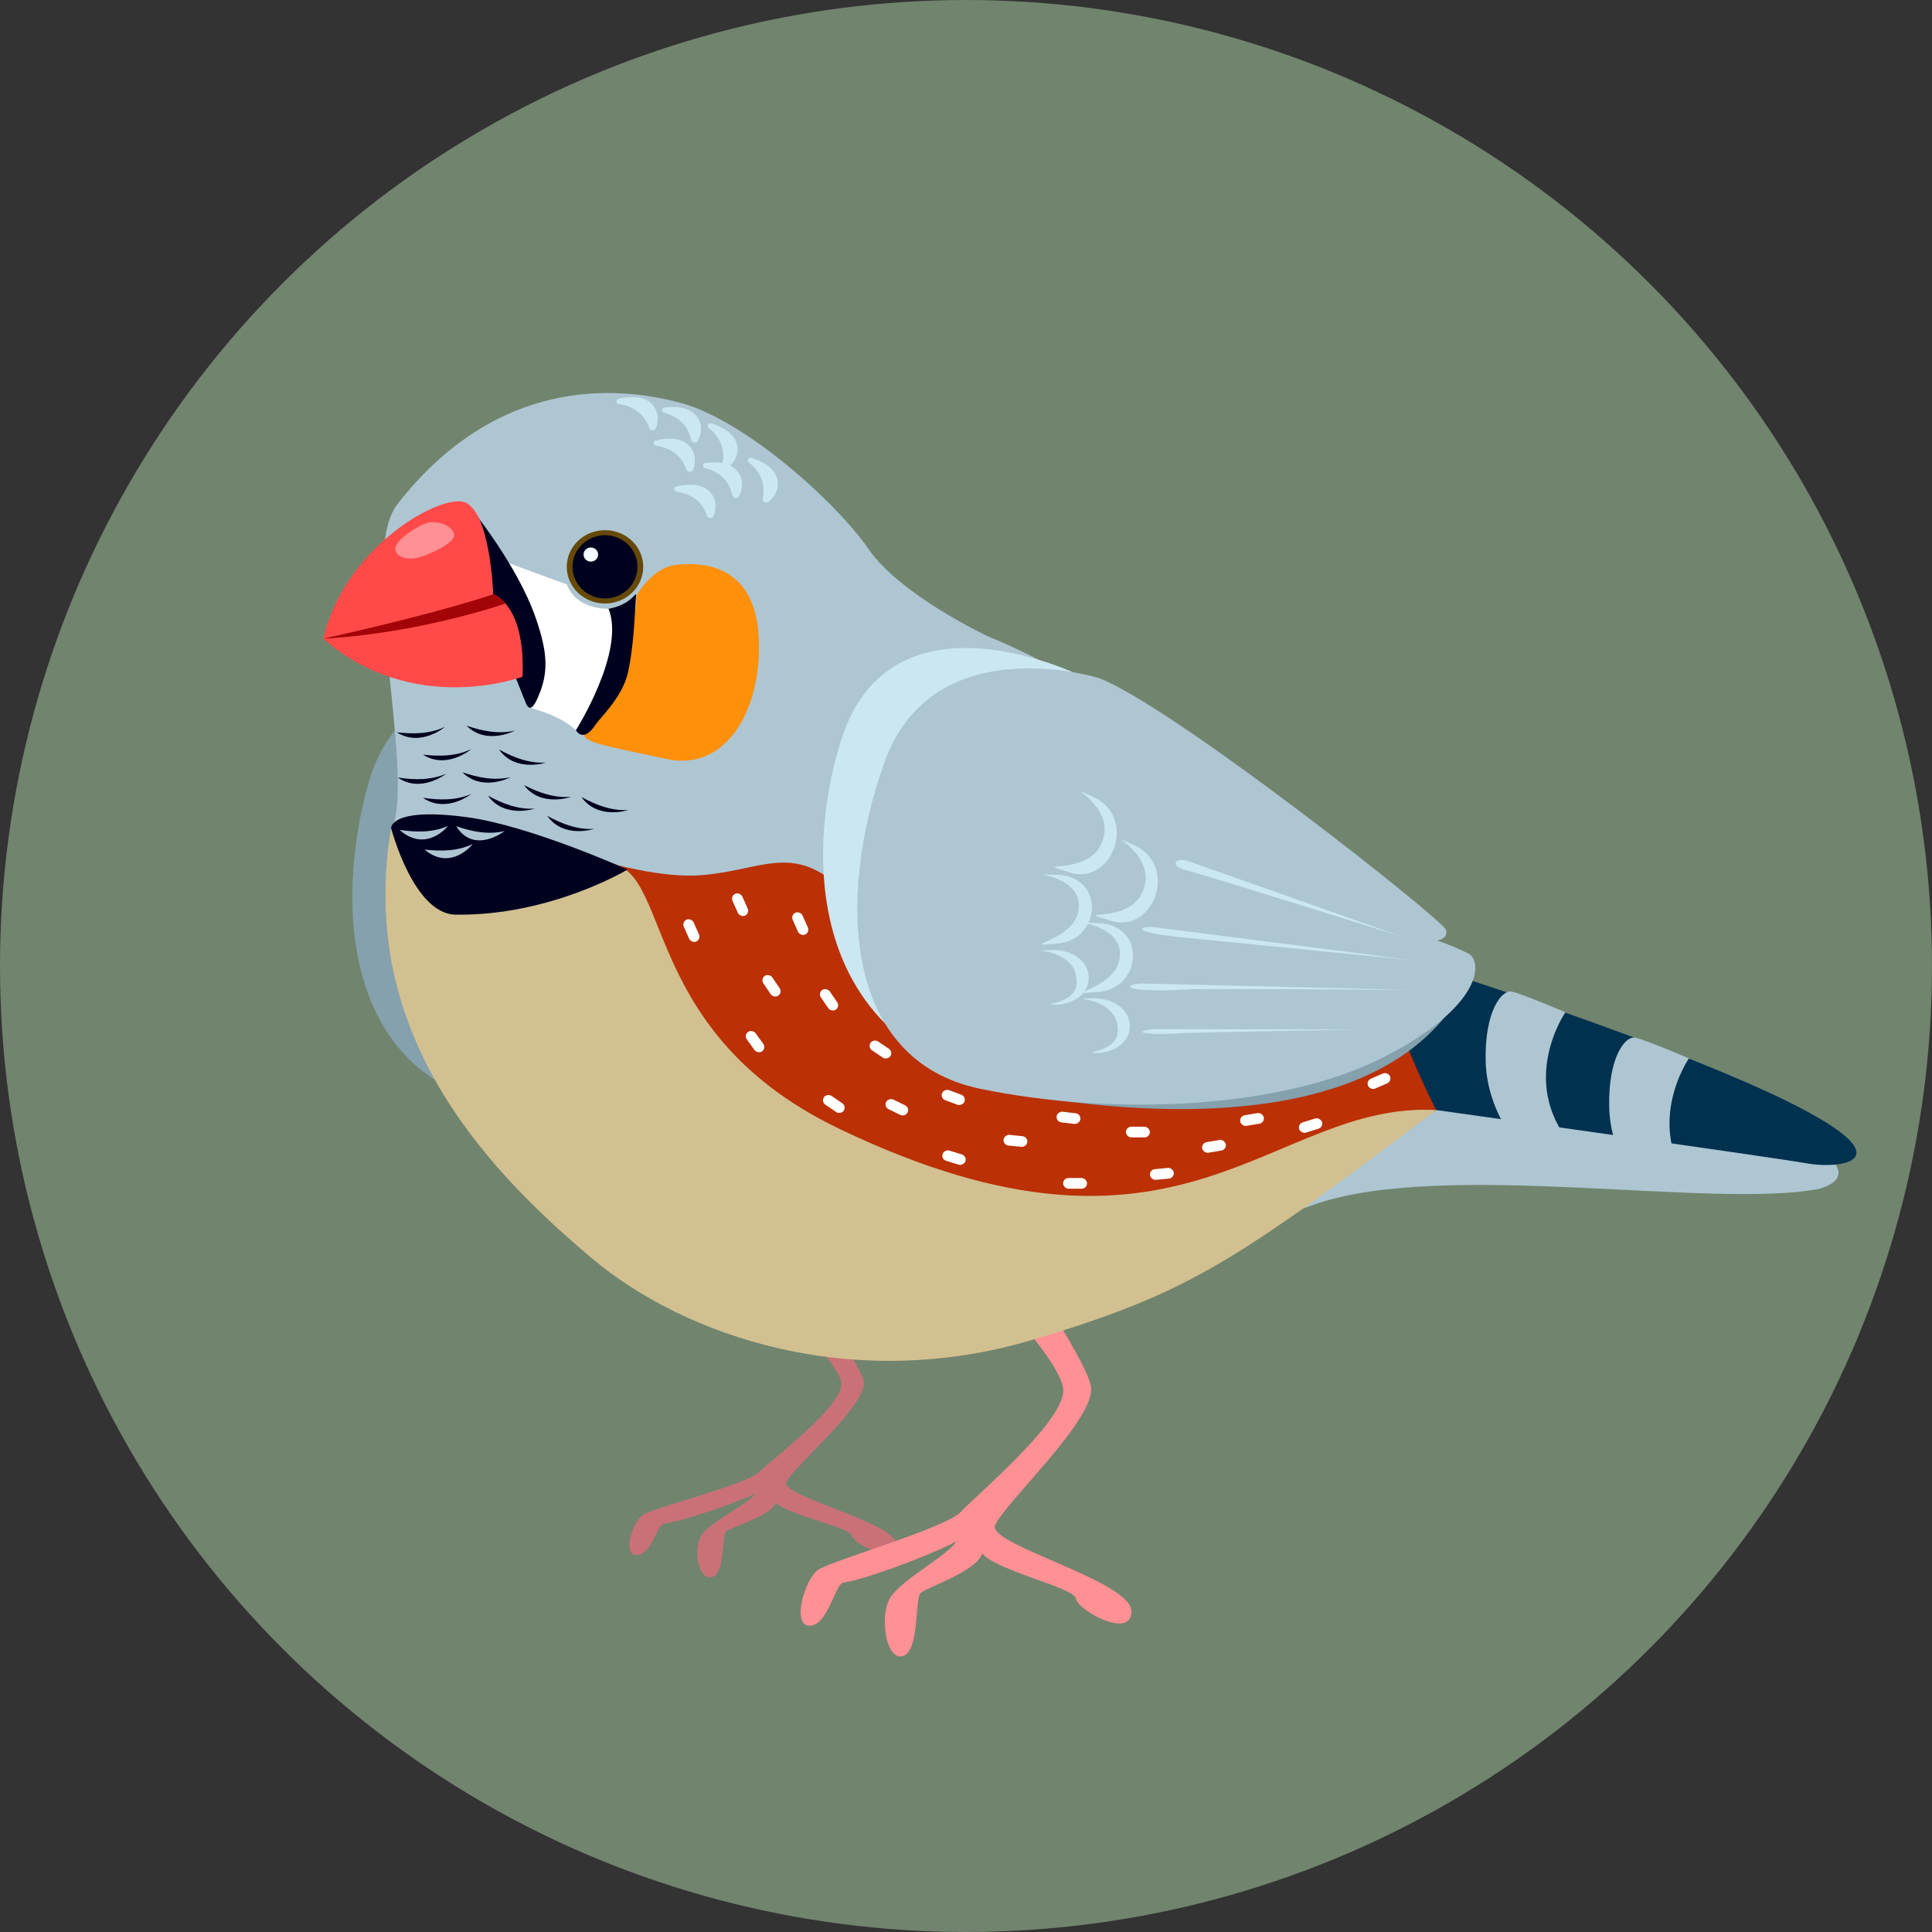<?xml version="1.0" encoding="UTF-8"?>
<svg id="Layer_2" xmlns="http://www.w3.org/2000/svg" viewBox="0 0 1413.45 1413.45">
  <rect x="0" y="0" width="1413.45" height="1413.45" fill="#333333" stroke="none"/>
  <defs>
    <style>
      .cls-1 {
        fill: #84a1ad;
      }

      .cls-2 {
        fill: #664908;
      }

      .cls-3 {
        fill: #00011f;
      }

      .cls-4 {
        fill: #fff;
      }

      .cls-5 {
        fill: #cbe7f2;
      }

      .cls-6 {
        fill: #a30408;
      }

      .cls-7 {
        fill: #c97177;
      }

      .cls-8 {
        fill: #f3feff;
      }

      .cls-9 {
        fill: #ff9094;
      }

      .cls-10 {
        fill: #d2c090;
      }

      .cls-11 {
        fill: #00314f;
      }

      .cls-12 {
        fill: #71846e;
      }

      .cls-13 {
        fill: #ff900a;
      }

      .cls-14 {
        fill: #ff4a49;
      }

      .cls-15 {
        fill: #aec6d2;
      }

      .cls-16 {
        fill: #bb3005;
      }
    </style>
  </defs>
  <g id="Layer_1-2" data-name="Layer_1">
    <g>
      <circle class="cls-12" cx="706.72" cy="706.72" r="706.72"/>
      <g>
        <path class="cls-7" d="M589.52,935.59c-1.26,10.16,38.01,57.58,42.28,74.52,4.27,16.94-53.26,64.35-56.58,74.52-3.31,10.16,80.06,29.35,80.52,45.16.46,15.81-31.83-.38-32.67-6.4-.84-6.02-46.55-14.68-55.36-24.09-3.77,9.78-33.13,18.06-36.49,21.08s-.42,30.86-10.49,33.49c-10.07,2.63-14.26-22.58-6.71-31.99,7.55-9.41,34.81-22.58,38.17-28.98-15.52,7.53-54.1,20.32-66.27,21.83-5.03,0-9.23,22.96-20.13,22.96s-2.94-24.84,5.03-29.73c7.97-4.89,75.49-22.2,84.3-30.86,8.81-8.66,61.23-48.17,60.39-64.73-.84-16.56-55.36-65.48-55.36-65.48l29.36-11.29Z"/>
        <path class="cls-9" d="M745.64,911.28c-1.56,13.98,47.09,79.23,52.39,102.53,5.3,23.3-66,88.55-70.1,102.53-4.11,13.98,99.2,40.39,99.77,62.14.57,21.75-39.44-.52-40.48-8.8s-57.68-20.2-68.59-33.14c-4.68,13.46-41.05,24.86-45.21,29-4.16,4.14-.52,42.46-12.99,46.09-12.47,3.62-17.67-31.07-8.31-44.02,9.35-12.95,43.13-31.07,47.29-39.87-19.23,10.36-67.03,27.96-82.1,30.03-6.24,0-11.43,31.59-24.94,31.59-13.51,0-3.64-34.18,6.24-40.91,9.87-6.73,93.54-30.55,104.45-42.46,10.91-11.91,75.87-66.28,74.83-89.07-1.04-22.78-68.59-90.1-68.59-90.1l36.38-15.54Z"/>
        <path class="cls-1" d="M453.77,483.98s-154.85-19.82-184.59,90.22c-29.74,110.04-5.18,231.02,119.64,236.12,124.82,5.1,274.78-21.31,359.39-72.28,84.61-50.96,79.23-84.92,65.29-88.85-13.95-3.93-29.35-6.22-29.35-6.22,0,0,9.79-2.02,7.2-8.9-2.6-6.88-268.41-137.51-337.58-150.1Z"/>
        <path class="cls-15" d="M1330.61,869.79c38.16-10.41-4.65-41.95-66.84-50.5-62.2-8.55-222.99-99.16-255.16-111.98-32.17-12.82-117.96-173.12-285.25-241.51,0,0-64.34-29.92-87.93-64.12-23.59-34.2-90.08-94.04-137.26-106.86-47.18-12.82-135.12-19.24-208.04,74.8-27.88,38.47,12.48,191.62-2.54,234.36-15.01,42.75,9.09,149.61,60.57,226.55,51.47,76.94,153.33,148.47,249.84,157.02,96.51,8.55,236.61-62.27,363.94-106.48,94.24-32.71,291.47,3.68,368.68-11.28"/>
        <path class="cls-4" d="M445.23,445.37s-23.27,1.16-30.59-17.81c-.22-.13-44.79-16.39-44.79-16.39,0,0,23.66,68.21,18.97,101.48,0,.53-.4,5.34-.4,5.34,0,0,25.5,6.47,34.53,18.2,12.92-12.46,35.55-71.14,22.29-90.82Z"/>
        <path class="cls-13" d="M465.58,435.79s11.23-20.43,28.6-22.47c17.36-2.04,57.19-2.04,60.77,51.06,3.57,53.11-22.98,100.6-67.4,90.89-44.43-9.7-60.26-11.74-60.26-18.38s39.32-67.4,38.3-101.11Z"/>
        <path class="cls-3" d="M341.79,368.37s36.32,43.42,50.26,84.03c7.86,22.91,9.38,37.27,3.2,53.61-4.71,12.45-7.51,13.89-10.01,9.62,0,0-51.87-124.96-43.45-147.26Z"/>
        <path class="cls-3" d="M445.23,445.37c21.91-3.86,20.67-19.61,19.67-3.43-.54,8.72-1.49,33.53-5.73,51.03-4.24,17.5-20.11,32.07-23.3,36.98-9.21,14.23-14.53,4.3-14.53,4.3,0,0,36.42-57.61,23.88-88.89Z"/>
        <path class="cls-14" d="M382.31,495.06s-79.36,29.92-145.84-27.78c15.01-64.12,79.36-102.59,100.8-100.45,21.45,2.14,23.59,67.95,23.59,67.95,0,0,23.59,6.85,21.45,60.28Z"/>
        <path class="cls-2" d="M442.61,441.53c15.42,0,27.97-12.04,27.97-26.84,0-14.8-12.55-26.83-27.97-26.83-15.42,0-27.97,12.04-27.97,26.83,0,14.8,12.55,26.84,27.97,26.84Z"/>
        <path class="cls-16" d="M445.16,631.11s38.27,11.49,67.74,9.19c58.9-4.6,79.2-38.81,143.5,62.81,64.3,101.62,344.4,53.11,375.33,61.28,30.92,8.17,108.67,34.21-131.58,110.3-164.7,52.16-455.3-42.6-454.98-243.57Z"/>
        <ellipse class="cls-3" cx="442.61" cy="414.7" rx="23.77" ry="23.14"/>
        <ellipse class="cls-8" cx="432.26" cy="405.71" rx="5.32" ry="5.17"/>
        <path class="cls-10" d="M286.16,605.84s41.47,49.8,148.79,26.55c61.28-13.28,22.47,118.21,178.72,193.28,252.22,121.16,315.55-20.06,437-13.56-146.95,110.83-180.09,133.69-295.04,168.02-132.1,39.45-254.43-2.45-322.05-59.11-84.81-71.06-171.84-169.77-147.41-315.18Z"/>
        <path class="cls-5" d="M520.15,309.68c24.75,7.41,22.26,25.28,12.4,32.24-2.03,1.43-4.64-.35-4.1-2.76,2.81-12.56-3.82-21.12-10.06-26.16-1.66-1.34-.29-3.93,1.76-3.32Z"/>
        <path class="cls-5" d="M549.64,334.96c24.75,7.41,22.26,25.28,12.4,32.24-2.03,1.43-4.64-.35-4.1-2.76,2.81-12.56-3.82-21.12-10.06-26.16-1.66-1.34-.29-3.93,1.76-3.32Z"/>
        <path class="cls-5" d="M485.94,298.14c25.63-3.32,30.69,14,24.55,24.36-1.26,2.13-4.38,1.57-4.88-.85-2.59-12.61-12.16-17.71-19.92-19.77-2.06-.55-1.88-3.47.24-3.74Z"/>
        <path class="cls-5" d="M516.02,338.65c25.63-3.32,30.69,14,24.55,24.36-1.26,2.13-4.38,1.57-4.88-.85-2.59-12.61-12.16-17.71-19.92-19.77-2.06-.55-1.88-3.47.24-3.74Z"/>
        <path class="cls-5" d="M452.53,291.86c25.06-6.28,32.12,10.33,27.24,21.34-1,2.26-4.17,2.07-4.95-.28-4.05-12.22-14.15-16.17-22.1-17.32-2.11-.3-2.27-3.23-.2-3.75Z"/>
        <path class="cls-5" d="M479.73,322.31c25.06-6.28,32.12,10.33,27.24,21.34-1,2.26-4.17,2.07-4.95-.28-4.05-12.22-14.15-16.17-22.1-17.32-2.11-.3-2.27-3.23-.2-3.75Z"/>
        <path class="cls-5" d="M494.81,355.96c25.06-6.28,32.12,10.33,27.24,21.34-1,2.26-4.17,2.07-4.95-.28-4.05-12.22-14.15-16.17-22.1-17.32-2.11-.3-2.27-3.23-.2-3.75Z"/>
        <path class="cls-6" d="M360.86,434.77s-36.75,13-124.4,32.5c71.56-4.01,133.38-25.74,133.38-25.74,0,0-2.89-3.91-8.98-6.76Z"/>
        <path class="cls-9" d="M289.3,402.35c1.71,6.56,10.51,7.18,17.09,5.48,6.58-1.7,27.51-10.67,25.81-17.23-1.71-6.56-12.76-9.83-19.35-8.13-6.58,1.7-25.26,13.33-23.55,19.88Z"/>
        <path class="cls-11" d="M1322.95,851.28c36.32,6.18,131.84-11.38-293.93-149.6-38.91-7.75,21.64,110.42,21.64,110.42,0,0,237.31,33.22,272.29,39.17"/>
        <path class="cls-15" d="M1235.62,774.27s-34.4,49.83,3.84,96.24c.18,0-38.74.61-38.74.61,0,0-22.56-24.89-23.43-61.07-.87-36.18,11.64-52.39,19-50.9,7.35,1.49,39.33,15.12,39.33,15.12Z"/>
        <path class="cls-15" d="M1145.24,740.57s-34.4,49.83,3.84,96.24c.18,0-38.74.61-38.74.61,0,0-22.56-24.89-23.43-61.07-.87-36.18,11.64-52.39,19-50.9,7.35,1.49,39.33,15.12,39.33,15.12Z"/>
        <path class="cls-1" d="M700.99,791.2s296.51,77.97,372.31-72.23c-.84-.16-16.23,7.71-16.23,7.71l-356.08,64.52"/>
        <g>
          <path class="cls-5" d="M790.73,494.41s-139.53-69.31-175.68,48.09c-32.09,104.22-17.34,263.28,199.4,259.08,216.74-4.2-310.46-94.09-23.72-307.17Z"/>
          <path class="cls-15" d="M804.11,496.12s-121.71-38.18-157.26,62.15c-35.55,100.33-28.84,217.83,70.43,238.32,99.27,20.49,222.02,14.35,295.13-23.23,73.11-37.57,72.44-70.36,61.71-75.82-10.73-5.46-22.81-9.56-22.81-9.56,0,0,8.05-.68,6.71-7.51s-199.94-163.75-253.91-184.34Z"/>
          <path class="cls-5" d="M1024.54,684.86l-154.9-54.76c-10.92-3.6-13.66,3.75-2.28,6.45s157.17,48.31,157.17,48.31Z"/>
          <path class="cls-5" d="M1033.19,702.48l-188.8-24.17c-11.48-.84-18.82,3.85,24.57,7.88,11.65,1.08,164.23,16.29,164.23,16.29Z"/>
          <path class="cls-5" d="M1031.65,724.2l-196.51-4.67c-13.78.43-15.7,7.21,34.45,4.33,13.98-.8,162.06.34,162.06.34Z"/>
          <path class="cls-5" d="M994.3,753.18l-141.3-.24c-20.84-.79-29.09,5.32,12.42,2.9,11.68-.68,128.88-2.66,128.88-2.66Z"/>
          <path class="cls-5" d="M828.73,617.81c35.07,14.85,14.74,67.79-18.04,55.19-26.7-7.8,12.04,2.59,23.82-17.92,17.22-30-32.94-49.2-5.79-37.27Z"/>
          <path class="cls-5" d="M802.42,675.3c37.35.41,33.5,49.86-1.03,50.51-27.43,2.52,12.1-1.88,17.27-22.33,7.56-29.9-45.28-28.84-16.24-28.18Z"/>
          <path class="cls-5" d="M796.75,730.47c36.33-2.43,40.58,36.95,6.91,40.01-17.6-1.2,14.11,1.4,14.11-16.8,0-25.95-39.6-22.2-21.02-23.21Z"/>
          <path class="cls-5" d="M798.69,582.44c35.07,14.85,14.74,67.79-18.04,55.19-26.7-7.8,12.04,2.59,23.82-17.92,17.22-30-32.94-49.2-5.79-37.27Z"/>
          <path class="cls-5" d="M772.37,639.94c37.35.41,33.5,49.86-1.03,50.51-27.43,2.52,12.1-1.88,17.27-22.33,7.56-29.9-45.28-28.84-16.24-28.18Z"/>
          <path class="cls-5" d="M766.7,695.11c36.33-2.43,40.58,36.95,6.91,40.01-17.6-1.2,14.11,1.4,14.11-16.8,0-25.95-39.6-22.2-21.02-23.21Z"/>
        </g>
        <path class="cls-3" d="M400.37,596.91c10.75,5.82,21.86,10.19,34.24,9.51,0,0-22.23,7.4-34.24-9.51Z"/>
        <path class="cls-3" d="M365.14,548.4c10.75,5.82,21.86,10.19,34.24,9.51,0,0-22.23,7.4-34.24-9.51Z"/>
        <path class="cls-3" d="M425.39,583.12c10.75,5.82,21.86,10.19,34.24,9.51,0,0-22.23,7.4-34.24-9.51Z"/>
        <path class="cls-3" d="M356.97,582.1c10.75,5.82,21.86,10.19,34.24,9.51,0,0-22.23,7.4-34.24-9.51Z"/>
        <path class="cls-3" d="M309.4,583.66c12.09,1.79,24.03,2.08,35.43-2.8,0,0-18.34,14.57-35.43,2.8Z"/>
        <path class="cls-3" d="M291.01,568.86c12.09,1.79,24.03,2.08,35.43-2.8,0,0-18.34,14.57-35.43,2.8Z"/>
        <path class="cls-3" d="M341.35,530.95c11.58,3.91,23.28,6.33,35.36,3.55,0,0-20.65,11.07-35.36-3.55Z"/>
        <path class="cls-3" d="M338.28,565c11.58,3.91,23.28,6.33,35.36,3.55,0,0-20.65,11.07-35.36-3.55Z"/>
        <path class="cls-3" d="M383.39,574.44c10.92,5.5,22.16,9.53,34.51,8.48,0,0-22,8.06-34.51-8.48Z"/>
        <rect class="cls-4" x="640.19" y="759.07" width="7.85" height="17.51" rx="3.93" ry="3.93" transform="translate(-352.86 870.2) rotate(-55.87)"/>
        <path class="cls-3" d="M309.46,552.1c12.15,1.37,24.09,1.26,35.31-4.01,0,0-17.84,15.19-35.31,4.01Z"/>
        <path class="cls-3" d="M290.31,535.75c12.15,1.37,24.09,1.26,35.31-4.01,0,0-17.84,15.19-35.31,4.01Z"/>
        <path class="cls-3" d="M341.86,597.88c-56.54-7.62-55.71,7.96-55.71,7.96,0,0,16.28,62.86,47.17,63.32,69.45,1.02,125.77-32.98,125.77-32.98,0,0-71.1-32.08-117.24-38.29ZM292.29,607.14c12.09,1.79,24.03,2.08,35.43-2.8,0,0-15.84,20.05-35.43,2.8ZM310.56,621.53c12.15,1.37,24.09,1.26,35.31-4.01,0,0-15.96,20.32-35.31,4.01ZM333.77,604.49c11.58,3.91,23.28,6.33,35.36,3.55,0,0-22.19,17.37-35.36-3.55Z"/>
        <rect class="cls-4" x="501.93" y="672.01" width="7.85" height="17.51" rx="3.93" ry="3.93" transform="translate(-233.4 265.04) rotate(-24.03)"/>
        <rect class="cls-4" x="548.46" y="753.34" width="7.85" height="17.51" rx="3.93" ry="3.93" transform="translate(-342.44 470.19) rotate(-36)"/>
        <rect class="cls-4" x="693.49" y="794.19" width="7.85" height="17.51" rx="3.93" ry="3.93" transform="translate(-298.1 1177.2) rotate(-69.63)"/>
        <rect class="cls-4" x="738.93" y="825.85" width="7.85" height="17.51" rx="3.93" ry="3.93" transform="translate(-161.59 1490.63) rotate(-84.28)"/>
        <rect class="cls-4" x="823.72" y="824.29" width="17.51" height="7.85" rx="3.93" ry="3.93"/>
        <rect class="cls-4" x="879.38" y="834.76" width="17.51" height="7.85" rx="3.93" ry="3.93" transform="translate(-126.7 158.77) rotate(-9.54)"/>
        <rect class="cls-4" x="907.21" y="815.1" width="17.51" height="7.85" rx="3.93" ry="3.93" transform="translate(-123.06 163.11) rotate(-9.54)"/>
        <rect class="cls-4" x="1000.15" y="786.93" width="17.51" height="7.85" rx="3.93" ry="3.93" transform="translate(-231.63 467.7) rotate(-23.49)"/>
        <rect class="cls-4" x="950.1" y="819.44" width="17.51" height="7.85" rx="3.93" ry="3.93" transform="translate(-200.1 319.23) rotate(-17.14)"/>
        <rect class="cls-4" x="777.76" y="861.83" width="17.51" height="7.85" rx="3.93" ry="3.93"/>
        <rect class="cls-4" x="841.31" y="854.83" width="17.51" height="7.85" rx="3.93" ry="3.93" transform="translate(-77.63 84.51) rotate(-5.44)"/>
        <rect class="cls-4" x="694" y="838.1" width="7.85" height="17.51" rx="3.93" ry="3.93" transform="translate(-316.18 1266.22) rotate(-72.97)"/>
        <rect class="cls-4" x="777.74" y="809" width="7.85" height="17.51" rx="3.93" ry="3.93" transform="translate(-122.85 1497.14) rotate(-83.2)"/>
        <rect class="cls-4" x="606.1" y="798.9" width="7.85" height="17.51" rx="3.93" ry="3.93" transform="translate(-400.79 859.47) rotate(-55.87)"/>
        <rect class="cls-4" x="652.19" y="801.33" width="7.85" height="17.51" rx="3.93" ry="3.93" transform="translate(-359.97 1043.07) rotate(-63.91)"/>
        <rect class="cls-4" x="537.57" y="653.08" width="7.85" height="17.51" rx="3.93" ry="3.93" transform="translate(-222.61 277.92) rotate(-24.03)"/>
        <rect class="cls-4" x="560.48" y="712.52" width="7.85" height="17.51" rx="3.93" ry="3.93" transform="translate(-306.86 439) rotate(-34.01)"/>
        <rect class="cls-4" x="602.59" y="722.7" width="7.85" height="17.51" rx="3.93" ry="3.93" transform="translate(-307.72 472.5) rotate(-34.52)"/>
        <rect class="cls-4" x="581.59" y="666.9" width="7.85" height="17.51" rx="3.93" ry="3.93" transform="translate(-224.42 297.05) rotate(-24.03)"/>
      </g>
    </g>
  </g>
</svg>